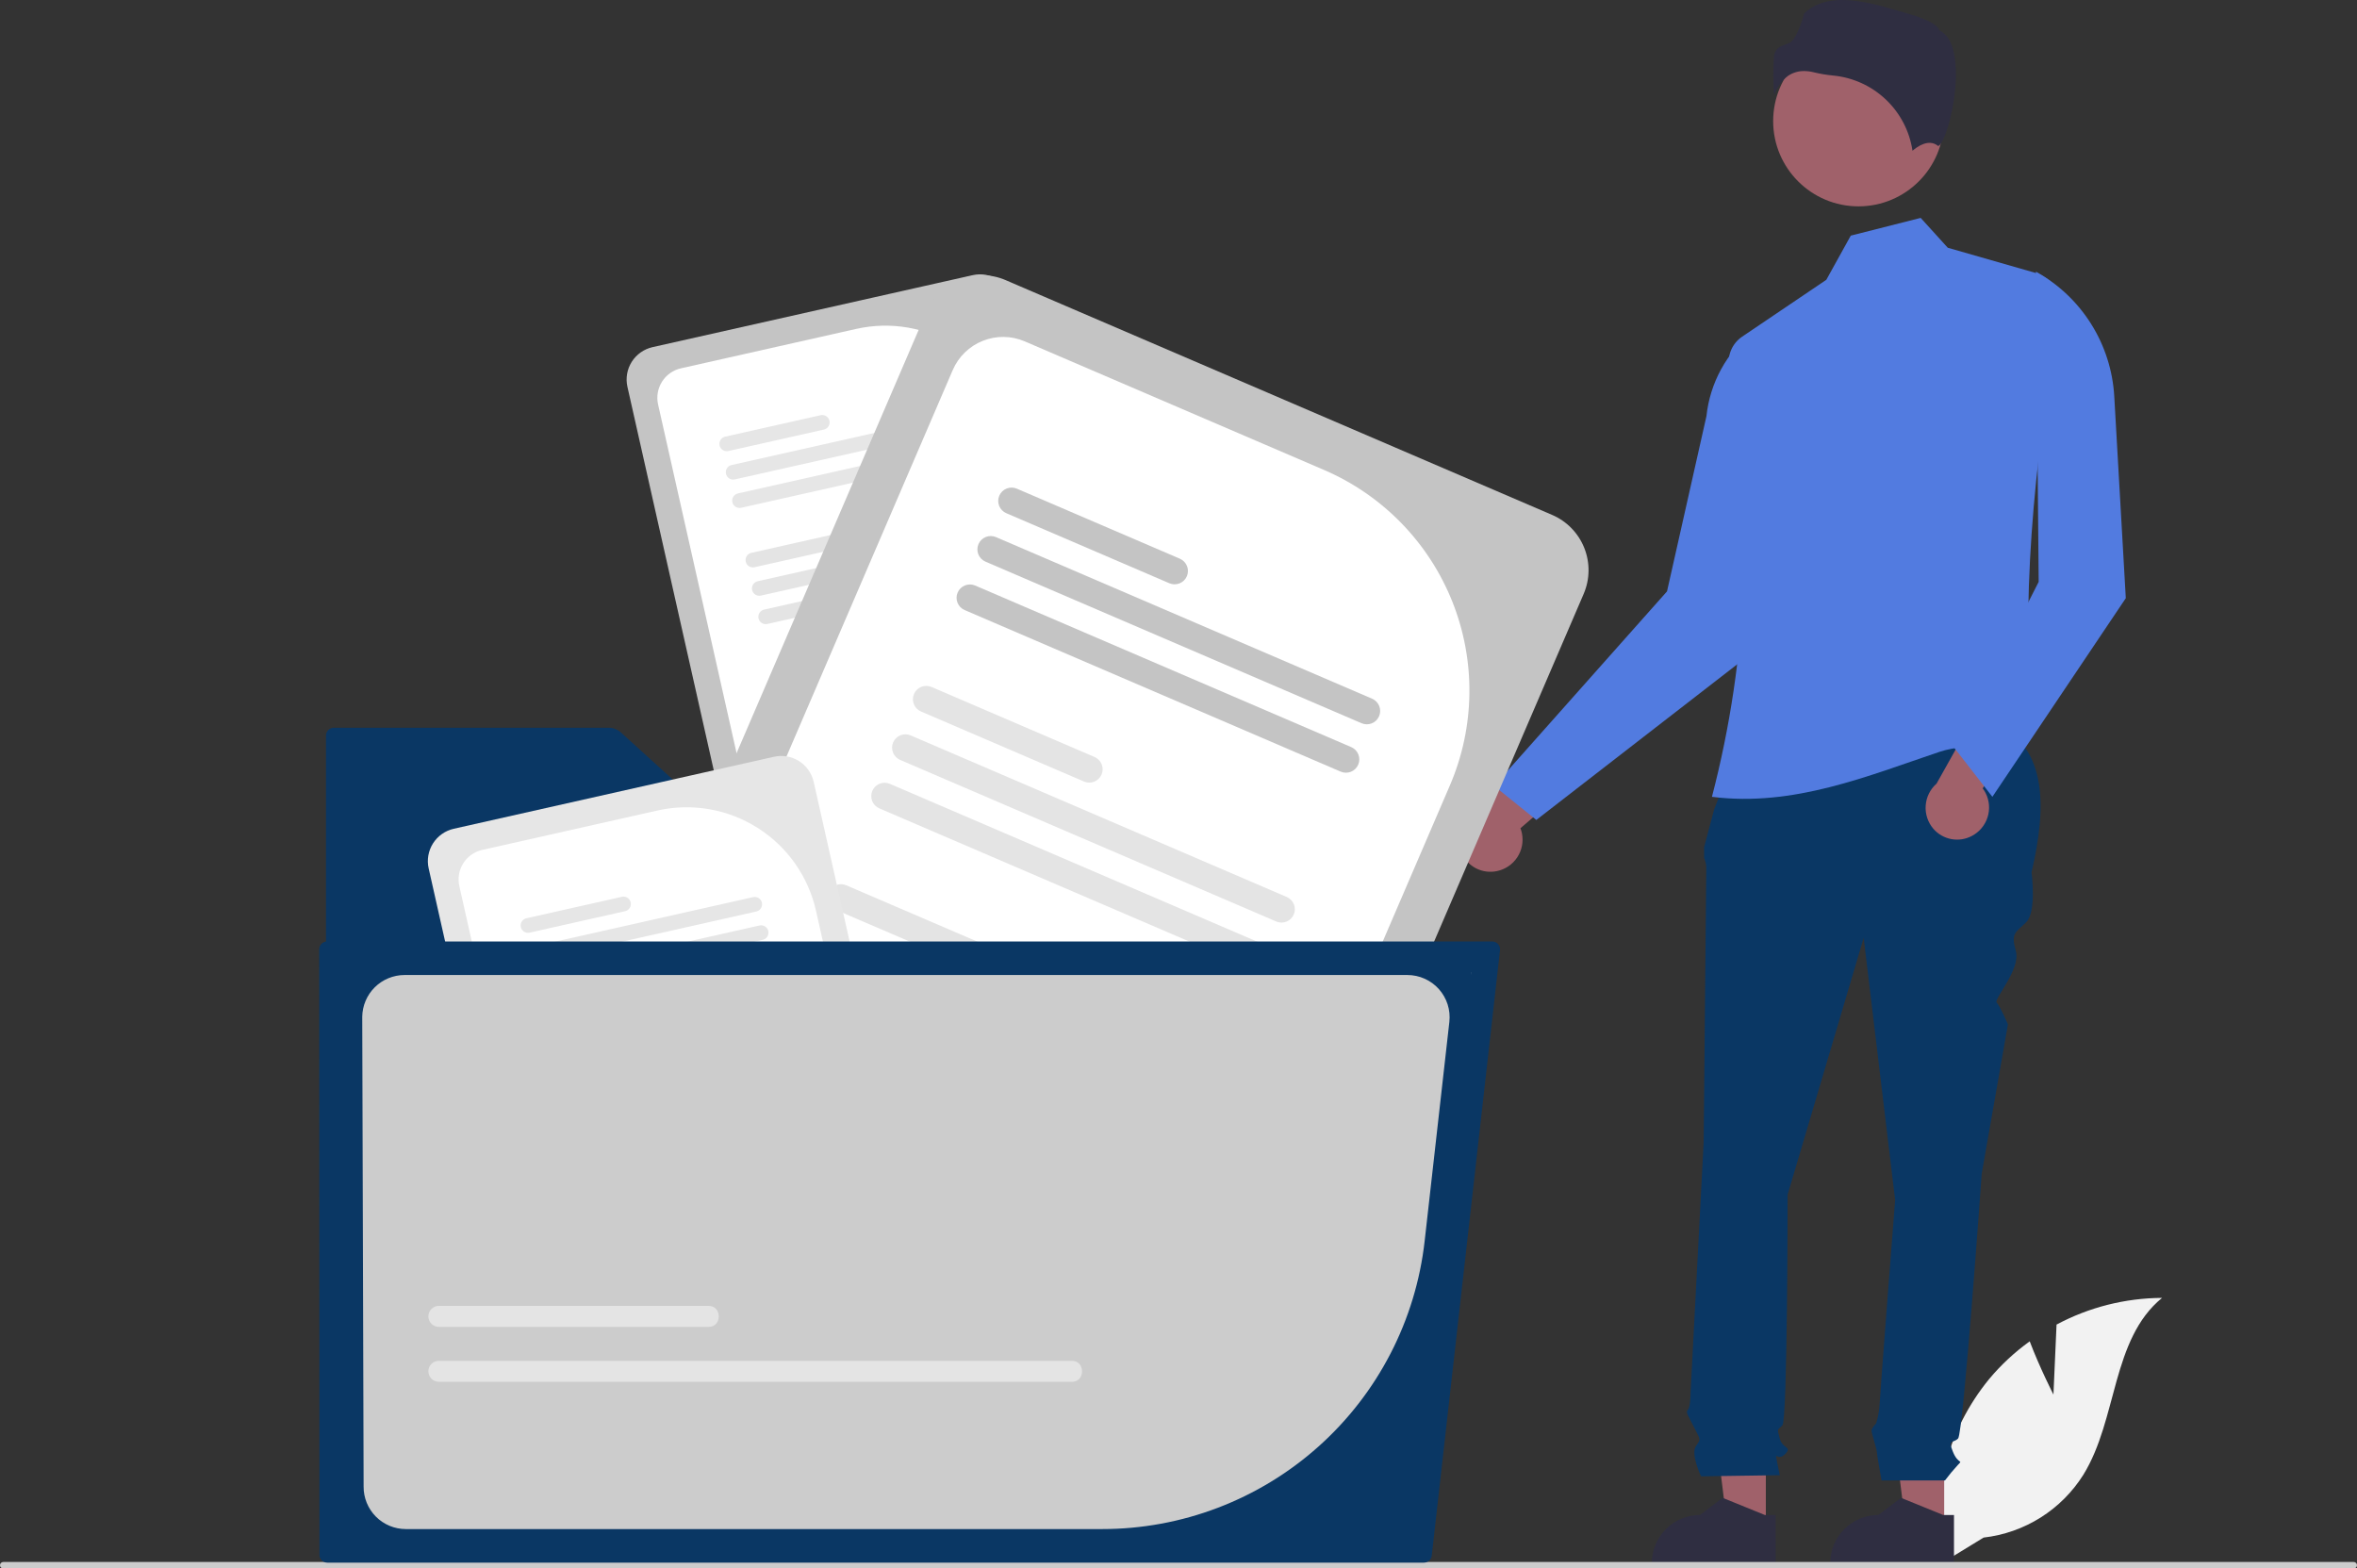 <svg width="263" height="175" viewBox="0 0 263 175" fill="none" xmlns="http://www.w3.org/2000/svg">
<rect x="0" y="0" width="263" height="175" fill="#333333" stroke="none"/>
<g clip-path="url(#clip0_195_13780)">
<path d="M167.04 97.189C167.961 96.997 168.769 96.451 169.29 95.668C169.812 94.886 170.005 93.931 169.827 93.008C169.788 92.804 169.73 92.604 169.655 92.41L179.216 84.174L172.965 82.407L164.844 90.499C163.991 90.906 163.332 91.632 163.01 92.519C162.689 93.407 162.729 94.386 163.124 95.245C163.459 95.965 164.029 96.549 164.741 96.903C165.453 97.256 166.264 97.357 167.04 97.189L167.04 97.189Z" fill="#A0616A"/>
<path d="M229.128 155.596L229.475 147.788C233.098 145.853 237.139 144.831 241.247 144.811C235.593 149.429 236.3 158.332 232.467 164.543C231.256 166.472 229.627 168.103 227.7 169.316C225.774 170.529 223.598 171.294 221.335 171.553L216.604 174.448C215.955 170.831 216.098 167.117 217.024 163.561C217.949 160.006 219.635 156.693 221.966 153.851C223.289 152.269 224.806 150.861 226.481 149.658C227.614 152.644 229.128 155.596 229.128 155.596Z" fill="#F2F2F2"/>
<path d="M216.938 170.429L212.654 170.429L210.616 153.918L216.939 153.918L216.938 170.429Z" fill="#A0616A"/>
<path d="M218.031 174.579L204.218 174.578V174.404C204.218 172.979 204.784 171.613 205.793 170.605C206.801 169.598 208.168 169.031 209.594 169.031H209.595L212.118 167.119L216.825 169.032L218.031 169.032L218.031 174.579Z" fill="#2F2E41"/>
<path d="M197.036 170.429L192.752 170.429L190.714 153.918L197.037 153.918L197.036 170.429Z" fill="#A0616A"/>
<path d="M198.128 174.579L184.315 174.578V174.404C184.316 172.979 184.882 171.613 185.89 170.605C186.898 169.598 188.266 169.031 189.692 169.031H189.692L192.215 167.119L196.923 169.032L198.129 169.032L198.128 174.579Z" fill="#2F2E41"/>
<path d="M195.182 80.161L223.046 80.857C228.338 83.729 228.418 89.946 226.684 97.327C226.684 97.327 227.269 101.714 226.099 102.883C224.928 104.053 224.343 104.053 224.928 106.101C225.513 108.148 222.421 111.491 222.796 111.867C223.172 112.242 224.05 114.289 224.05 114.289L221.123 130.96C221.123 130.96 219.075 159.913 218.489 160.498C217.904 161.083 217.318 160.498 217.904 161.96C218.489 163.423 219.075 162.838 218.489 163.423C217.971 163.981 217.482 164.567 217.026 165.178H209.95C209.95 165.178 209.416 162.253 209.416 161.96C209.416 161.668 208.831 159.913 208.831 159.621C208.831 159.328 209.348 158.811 209.348 158.811C209.527 158.217 209.648 157.606 209.709 156.989C209.709 156.404 211.465 133.884 211.465 133.884L207.953 104.638L199.465 133.299C199.465 133.299 199.465 158.451 198.88 159.036C198.294 159.621 198.294 159.328 198.587 160.498C198.88 161.668 200.051 161.376 199.172 162.253C198.294 163.13 198.002 161.668 198.294 163.13L198.587 164.593L189.807 164.718C189.807 164.718 188.636 162.253 189.221 161.376C189.807 160.498 189.772 160.738 189.058 159.302C188.343 157.866 188.051 157.574 188.343 157.281C188.636 156.989 188.636 155.433 188.636 155.433L190.099 127.45C190.099 127.45 190.392 97.912 190.392 97.034C190.414 96.583 190.331 96.132 190.149 95.719V94.528L191.27 90.308L195.182 80.161Z" fill="#0A3764"/>
<path d="M166.718 87.689L171.427 91.484L197.099 71.599L195.58 36.99C194.136 38.144 192.936 39.573 192.048 41.194C191.161 42.815 190.603 44.595 190.409 46.432L186.01 65.983L166.718 87.689Z" fill="#527BE0"/>
<path d="M191.023 88.903C200.11 90.064 208.483 86.548 216.391 83.894C219.961 82.696 223.558 83.947 226.873 81.921C225.439 67.814 226.831 51.924 229.875 34.991C230.049 34.032 229.868 33.043 229.366 32.208C228.863 31.373 228.074 30.749 227.145 30.453L217.335 27.641L214.314 24.311L206.514 26.29L203.783 31.222L194.399 37.558C193.851 37.928 193.422 38.447 193.163 39.055C192.904 39.662 192.826 40.332 192.938 40.983C195.758 56.908 195.104 73.253 191.023 88.903Z" fill="#527BE0"/>
<path d="M220.025 93.269C220.858 92.834 221.487 92.088 221.774 91.193C222.062 90.299 221.987 89.327 221.564 88.487C221.471 88.302 221.36 88.125 221.235 87.959L228.185 77.429L221.689 77.433L216.085 87.432C215.376 88.056 214.94 88.934 214.873 89.876C214.806 90.818 215.112 91.749 215.726 92.467C216.245 93.068 216.954 93.475 217.735 93.621C218.516 93.767 219.324 93.643 220.025 93.269L220.025 93.269Z" fill="#A0616A"/>
<path d="M218.062 83.439L222.315 88.904L237.202 66.742L235.915 44.227C235.751 41.359 234.863 38.58 233.336 36.147C231.808 33.714 229.689 31.706 227.176 30.311L227.48 64.92L218.062 83.439Z" fill="#527BE0"/>
<path d="M207.374 23.023C212.632 23.023 216.894 18.764 216.894 13.51C216.894 8.256 212.632 3.997 207.374 3.997C202.116 3.997 197.854 8.256 197.854 13.51C197.854 18.764 202.116 23.023 207.374 23.023Z" fill="#A0616A"/>
<path d="M201.308 7.927C201.677 7.93 202.043 7.978 202.4 8.07C203.103 8.239 203.817 8.359 204.537 8.428C206.741 8.636 208.811 9.575 210.419 11.096C212.026 12.617 213.076 14.633 213.402 16.82C213.956 16.338 215.214 15.452 216.246 16.276C216.262 16.289 216.271 16.296 216.307 16.279C216.993 15.954 218.209 11.956 218.246 8.436C218.265 6.567 217.971 4.181 216.459 3.426L216.379 3.386L216.358 3.3C216.257 2.879 215.128 2.162 213.166 1.604C209.601 0.589 204.287 -1.388 201.294 1.521C201.068 2.502 200.331 4.601 199.587 4.838C198.763 5.102 198.051 5.329 197.939 6.339C197.845 7.777 197.852 9.219 197.959 10.656C198.238 9.777 198.786 9.007 199.526 8.456C200.052 8.102 200.674 7.918 201.308 7.927Z" fill="#2F2E41"/>
<path d="M263 174.639C263 174.686 262.991 174.733 262.973 174.777C262.955 174.821 262.928 174.861 262.894 174.894C262.861 174.928 262.821 174.955 262.777 174.973C262.733 174.991 262.686 175 262.638 175H0.362C0.266 175 0.174 174.962 0.106 174.894C0.038 174.826 0 174.734 0 174.639C0 174.543 0.038 174.451 0.106 174.383C0.174 174.315 0.266 174.277 0.362 174.277H262.638C262.686 174.277 262.733 174.286 262.777 174.305C262.821 174.323 262.861 174.349 262.894 174.383C262.928 174.416 262.955 174.456 262.973 174.5C262.991 174.544 263 174.591 263 174.639Z" fill="#CCCCCC"/>
<path d="M108.545 30.699L72.809 38.733C71.852 38.95 71.019 39.537 70.494 40.366C69.969 41.194 69.795 42.198 70.009 43.155L79.808 86.678L121.796 77.239C122.141 77.163 122.457 76.989 122.705 76.738L112.97 33.497C112.753 32.54 112.166 31.708 111.336 31.184C110.507 30.659 109.503 30.485 108.545 30.699Z" fill="#C4C4C4"/>
<path d="M95.564 36.692L75.98 41.095C75.108 41.292 74.35 41.826 73.872 42.581C73.394 43.336 73.234 44.249 73.429 45.121L82.642 86.041L119.933 77.658L113.224 47.857C112.36 44.039 110.015 40.719 106.704 38.626C103.393 36.533 99.387 35.837 95.564 36.692Z" fill="white"/>
<path d="M112.762 75.452L88.177 80.979C88.072 81.002 87.972 81.046 87.884 81.108C87.795 81.17 87.72 81.249 87.662 81.34C87.605 81.431 87.565 81.533 87.547 81.639C87.528 81.746 87.531 81.855 87.555 81.96C87.578 82.065 87.623 82.165 87.685 82.253C87.747 82.341 87.826 82.416 87.918 82.474C88.009 82.531 88.111 82.57 88.217 82.589C88.323 82.607 88.433 82.604 88.538 82.58L113.123 77.053C113.228 77.03 113.328 76.986 113.416 76.924C113.505 76.862 113.58 76.783 113.638 76.692C113.696 76.6 113.735 76.499 113.754 76.392C113.772 76.286 113.77 76.177 113.746 76.072C113.722 75.966 113.678 75.867 113.616 75.779C113.553 75.69 113.474 75.615 113.383 75.558C113.291 75.5 113.189 75.461 113.083 75.443C112.976 75.425 112.867 75.428 112.762 75.452Z" fill="#E4E4E4"/>
<path d="M112.049 72.285L87.464 77.812C87.251 77.86 87.066 77.99 86.95 78.174C86.833 78.359 86.794 78.581 86.842 78.794C86.89 79.007 87.021 79.191 87.205 79.308C87.389 79.424 87.612 79.463 87.825 79.415L112.41 73.888C112.515 73.865 112.615 73.82 112.703 73.758C112.791 73.696 112.866 73.617 112.924 73.526C112.982 73.435 113.021 73.333 113.039 73.227C113.058 73.121 113.055 73.012 113.031 72.906C113.008 72.801 112.963 72.701 112.901 72.613C112.839 72.525 112.76 72.45 112.669 72.392C112.578 72.335 112.476 72.296 112.369 72.277C112.263 72.259 112.154 72.261 112.049 72.285H112.049Z" fill="#E4E4E4"/>
<path d="M97.409 72.251L86.751 74.647C86.539 74.695 86.354 74.825 86.238 75.009C86.121 75.193 86.083 75.415 86.13 75.628C86.178 75.84 86.308 76.025 86.493 76.141C86.677 76.257 86.899 76.296 87.112 76.248L97.769 73.852C97.874 73.829 97.974 73.785 98.063 73.723C98.151 73.661 98.227 73.582 98.284 73.491C98.342 73.4 98.382 73.298 98.4 73.192C98.419 73.085 98.416 72.976 98.392 72.871C98.369 72.766 98.324 72.666 98.262 72.578C98.2 72.49 98.121 72.415 98.029 72.357C97.938 72.299 97.836 72.26 97.729 72.242C97.623 72.224 97.514 72.227 97.409 72.251Z" fill="#E4E4E4"/>
<path d="M109.843 62.489L85.258 68.016C85.153 68.039 85.053 68.084 84.965 68.146C84.877 68.208 84.802 68.287 84.744 68.378C84.627 68.562 84.589 68.785 84.637 68.998C84.685 69.21 84.815 69.395 84.999 69.511C85.184 69.628 85.407 69.667 85.619 69.619L110.204 64.092C110.309 64.068 110.409 64.024 110.497 63.962C110.586 63.9 110.661 63.821 110.718 63.73C110.776 63.638 110.815 63.537 110.834 63.43C110.852 63.324 110.849 63.215 110.826 63.11C110.802 63.005 110.758 62.905 110.696 62.817C110.633 62.729 110.554 62.654 110.463 62.596C110.372 62.538 110.27 62.499 110.164 62.481C110.058 62.462 109.949 62.465 109.843 62.489Z" fill="#E4E4E4"/>
<path d="M109.131 59.323L84.546 64.85C84.441 64.874 84.341 64.918 84.252 64.98C84.164 65.042 84.089 65.121 84.031 65.212C83.973 65.303 83.934 65.405 83.915 65.511C83.897 65.617 83.9 65.726 83.923 65.832C83.947 65.937 83.991 66.036 84.054 66.125C84.116 66.213 84.195 66.288 84.286 66.345C84.377 66.403 84.479 66.442 84.586 66.46C84.692 66.479 84.801 66.476 84.906 66.452L109.491 60.925C109.597 60.901 109.696 60.857 109.784 60.795C109.873 60.733 109.948 60.654 110.006 60.563C110.063 60.472 110.103 60.37 110.121 60.264C110.139 60.158 110.137 60.049 110.113 59.944C110.089 59.839 110.045 59.739 109.983 59.651C109.921 59.563 109.842 59.488 109.751 59.43C109.659 59.373 109.558 59.334 109.451 59.315C109.345 59.297 109.236 59.3 109.131 59.323Z" fill="#E4E4E4"/>
<path d="M94.49 59.288L83.833 61.684C83.728 61.708 83.628 61.752 83.54 61.814C83.452 61.876 83.376 61.955 83.319 62.046C83.261 62.137 83.222 62.239 83.204 62.345C83.185 62.452 83.188 62.56 83.212 62.666C83.235 62.771 83.279 62.871 83.342 62.959C83.404 63.047 83.483 63.122 83.574 63.18C83.665 63.237 83.767 63.277 83.873 63.295C83.98 63.313 84.089 63.311 84.194 63.287L94.851 60.891C94.957 60.867 95.056 60.823 95.144 60.761C95.233 60.699 95.308 60.62 95.365 60.529C95.423 60.438 95.462 60.336 95.481 60.23C95.499 60.123 95.496 60.014 95.473 59.909C95.449 59.804 95.405 59.705 95.343 59.616C95.281 59.528 95.201 59.453 95.11 59.395C95.019 59.338 94.917 59.298 94.811 59.28C94.704 59.262 94.596 59.264 94.49 59.288Z" fill="#E4E4E4"/>
<path d="M106.925 49.526L82.34 55.053C82.127 55.101 81.942 55.231 81.826 55.415C81.709 55.599 81.67 55.822 81.718 56.035C81.766 56.247 81.897 56.432 82.081 56.549C82.265 56.665 82.488 56.704 82.701 56.656L107.286 51.129C107.391 51.105 107.491 51.061 107.579 50.999C107.667 50.937 107.742 50.858 107.8 50.767C107.858 50.675 107.897 50.574 107.915 50.468C107.934 50.361 107.931 50.252 107.907 50.147C107.884 50.042 107.839 49.942 107.777 49.854C107.715 49.766 107.636 49.691 107.545 49.633C107.454 49.575 107.352 49.536 107.245 49.518C107.139 49.499 107.03 49.502 106.925 49.526Z" fill="#E6E6E6"/>
<path d="M106.212 46.36L81.627 51.887C81.522 51.911 81.423 51.955 81.334 52.017C81.246 52.08 81.171 52.158 81.113 52.25C80.997 52.434 80.958 52.657 81.006 52.869C81.054 53.082 81.184 53.267 81.368 53.383C81.553 53.5 81.776 53.538 81.989 53.49L106.573 47.963C106.679 47.94 106.778 47.895 106.867 47.833C106.955 47.771 107.03 47.692 107.088 47.601C107.145 47.51 107.185 47.408 107.203 47.302C107.221 47.196 107.219 47.087 107.195 46.982C107.171 46.876 107.127 46.777 107.065 46.689C107.003 46.6 106.924 46.525 106.832 46.468C106.741 46.41 106.639 46.371 106.533 46.352C106.427 46.334 106.318 46.337 106.212 46.36Z" fill="#E6E6E6"/>
<path d="M91.571 46.325L80.914 48.721C80.701 48.768 80.516 48.899 80.4 49.083C80.283 49.267 80.245 49.49 80.293 49.702C80.34 49.915 80.471 50.1 80.655 50.216C80.839 50.333 81.062 50.371 81.275 50.324L91.932 47.928C92.037 47.904 92.137 47.86 92.225 47.798C92.314 47.736 92.389 47.657 92.447 47.566C92.504 47.474 92.543 47.373 92.562 47.266C92.58 47.16 92.578 47.051 92.554 46.946C92.53 46.841 92.486 46.741 92.424 46.653C92.362 46.565 92.283 46.49 92.191 46.432C92.1 46.374 91.998 46.335 91.892 46.317C91.786 46.298 91.677 46.301 91.571 46.325Z" fill="#E6E6E6"/>
<path d="M37.251 81.198C37.018 81.198 36.795 81.291 36.63 81.455C36.465 81.62 36.373 81.843 36.373 82.076V172.862C36.373 173.095 36.465 173.318 36.63 173.483C36.795 173.647 37.018 173.74 37.251 173.74H151.164C151.397 173.74 151.62 173.647 151.785 173.483C151.949 173.318 152.042 173.095 152.042 172.862V96.649C152.042 96.416 151.949 96.193 151.785 96.028C151.62 95.864 151.397 95.771 151.164 95.771H85.785C85.122 95.771 84.482 95.524 83.991 95.078L69.293 81.733C68.914 81.388 68.419 81.197 67.907 81.198H37.251Z" fill="#0A3764"/>
<path d="M173.196 57.453L112.202 31.25C110.566 30.549 108.72 30.526 107.067 31.184C105.414 31.843 104.09 33.13 103.386 34.762L71.425 109.048L143.09 139.835C143.677 140.089 144.326 140.17 144.958 140.066L176.711 66.262C177.412 64.628 177.435 62.783 176.776 61.131C176.117 59.48 174.83 58.157 173.196 57.453Z" fill="#C4C4C4"/>
<path d="M147.766 52.446L114.34 38.087C112.851 37.449 111.169 37.427 109.664 38.026C108.159 38.625 106.953 39.796 106.311 41.283L76.262 111.126L139.91 138.469L161.794 87.605C164.591 81.083 164.685 73.719 162.055 67.127C159.425 60.536 154.287 55.257 147.766 52.446Z" fill="white"/>
<path d="M131.736 127.608L89.774 109.581C89.594 109.504 89.401 109.462 89.206 109.46C89.01 109.457 88.816 109.493 88.634 109.565C88.452 109.637 88.286 109.744 88.146 109.881C88.006 110.017 87.894 110.18 87.816 110.36C87.739 110.539 87.698 110.732 87.695 110.928C87.693 111.123 87.729 111.317 87.802 111.499C87.874 111.681 87.982 111.846 88.119 111.986C88.255 112.126 88.418 112.238 88.598 112.315L130.56 130.341C130.739 130.419 130.933 130.46 131.128 130.463C131.324 130.466 131.518 130.43 131.7 130.358C131.882 130.285 132.048 130.178 132.188 130.042C132.328 129.905 132.44 129.743 132.518 129.563C132.595 129.383 132.636 129.19 132.638 128.995C132.641 128.799 132.605 128.605 132.532 128.423C132.46 128.242 132.352 128.076 132.215 127.936C132.079 127.796 131.916 127.685 131.736 127.608Z" fill="#E4E4E4"/>
<path d="M134.061 122.203L92.1 104.176C91.737 104.02 91.326 104.015 90.96 104.161C90.593 104.307 90.299 104.593 90.143 104.956C89.987 105.319 89.981 105.729 90.127 106.095C90.274 106.462 90.56 106.756 90.923 106.912L132.884 124.939C133.064 125.016 133.257 125.057 133.453 125.06C133.648 125.062 133.843 125.026 134.024 124.954C134.206 124.881 134.372 124.774 134.512 124.637C134.652 124.501 134.764 124.338 134.842 124.159C134.919 123.979 134.96 123.786 134.963 123.59C134.965 123.395 134.929 123.201 134.857 123.019C134.784 122.837 134.677 122.672 134.54 122.532C134.404 122.392 134.241 122.28 134.061 122.203H134.061Z" fill="#E4E4E4"/>
<path d="M112.614 106.588L94.424 98.774C94.244 98.696 94.051 98.655 93.856 98.653C93.66 98.65 93.466 98.686 93.284 98.758C93.102 98.83 92.937 98.938 92.797 99.074C92.656 99.21 92.544 99.373 92.467 99.552C92.39 99.732 92.349 99.925 92.346 100.12C92.344 100.316 92.38 100.51 92.452 100.691C92.525 100.873 92.632 101.038 92.769 101.178C92.906 101.318 93.068 101.43 93.248 101.507L111.438 109.321C111.617 109.399 111.81 109.44 112.006 109.443C112.202 109.445 112.396 109.409 112.578 109.337C112.759 109.265 112.925 109.157 113.065 109.021C113.205 108.885 113.317 108.722 113.395 108.543C113.472 108.363 113.513 108.17 113.515 107.975C113.518 107.779 113.482 107.585 113.409 107.404C113.337 107.222 113.229 107.057 113.093 106.917C112.956 106.777 112.793 106.665 112.614 106.588Z" fill="#E4E4E4"/>
<path d="M141.255 105.482L99.294 87.456C98.931 87.3 98.521 87.295 98.154 87.442C97.787 87.588 97.493 87.874 97.338 88.236C97.181 88.599 97.176 89.009 97.322 89.375C97.468 89.742 97.754 90.036 98.116 90.192L140.078 108.218C140.258 108.296 140.451 108.337 140.647 108.34C140.843 108.343 141.037 108.307 141.219 108.235C141.401 108.162 141.567 108.055 141.708 107.919C141.848 107.782 141.96 107.619 142.037 107.439C142.115 107.26 142.156 107.066 142.158 106.871C142.161 106.675 142.125 106.481 142.052 106.299C141.98 106.117 141.872 105.951 141.735 105.811C141.598 105.671 141.435 105.559 141.255 105.482Z" fill="#E4E4E4"/>
<path d="M143.579 100.08L101.617 82.053C101.438 81.976 101.245 81.935 101.049 81.932C100.853 81.929 100.659 81.965 100.477 82.037C100.295 82.109 100.129 82.217 99.989 82.353C99.849 82.489 99.737 82.652 99.66 82.832C99.582 83.011 99.541 83.204 99.539 83.4C99.536 83.596 99.572 83.79 99.645 83.971C99.718 84.153 99.825 84.318 99.962 84.458C100.099 84.598 100.262 84.71 100.441 84.787L142.403 102.813C142.583 102.891 142.776 102.932 142.971 102.935C143.167 102.938 143.361 102.902 143.543 102.83C143.725 102.758 143.891 102.65 144.031 102.514C144.172 102.377 144.283 102.215 144.361 102.035C144.438 101.856 144.479 101.662 144.482 101.467C144.484 101.271 144.448 101.077 144.376 100.896C144.303 100.714 144.195 100.549 144.058 100.409C143.922 100.269 143.759 100.157 143.579 100.08Z" fill="#E4E4E4"/>
<path d="M122.133 84.462L103.943 76.648C103.58 76.492 103.17 76.487 102.803 76.633C102.436 76.78 102.142 77.066 101.986 77.428C101.83 77.791 101.824 78.201 101.971 78.568C102.117 78.934 102.403 79.228 102.766 79.384L120.955 87.198C121.135 87.276 121.329 87.317 121.524 87.32C121.72 87.322 121.914 87.286 122.096 87.214C122.278 87.142 122.444 87.034 122.584 86.898C122.724 86.761 122.836 86.599 122.914 86.419C122.991 86.239 123.032 86.046 123.035 85.85C123.037 85.655 123.001 85.461 122.929 85.279C122.856 85.097 122.749 84.932 122.612 84.791C122.475 84.651 122.312 84.54 122.133 84.462Z" fill="#E4E4E4"/>
<path d="M150.774 83.357L108.813 65.331C108.45 65.175 108.04 65.17 107.673 65.317C107.306 65.463 107.013 65.749 106.857 66.111C106.701 66.474 106.695 66.883 106.841 67.25C106.987 67.617 107.273 67.91 107.636 68.067L149.597 86.093C149.777 86.171 149.97 86.212 150.166 86.214C150.361 86.217 150.556 86.181 150.738 86.109C150.92 86.036 151.085 85.929 151.226 85.792C151.366 85.656 151.478 85.493 151.555 85.314C151.632 85.134 151.674 84.941 151.676 84.745C151.679 84.55 151.643 84.355 151.57 84.174C151.498 83.992 151.39 83.826 151.253 83.686C151.117 83.546 150.954 83.434 150.774 83.357Z" fill="#C4C4C4"/>
<path d="M153.098 77.955L111.137 59.928C110.774 59.773 110.364 59.767 109.997 59.914C109.63 60.06 109.337 60.346 109.181 60.709C109.025 61.071 109.019 61.481 109.165 61.847C109.311 62.214 109.597 62.508 109.96 62.664L151.921 80.691C152.101 80.769 152.295 80.81 152.491 80.813C152.687 80.816 152.881 80.781 153.064 80.708C153.246 80.636 153.412 80.529 153.553 80.392C153.693 80.255 153.805 80.092 153.883 79.912C153.96 79.733 154.001 79.539 154.004 79.343C154.006 79.147 153.97 78.953 153.897 78.771C153.824 78.589 153.716 78.423 153.579 78.283C153.442 78.143 153.279 78.031 153.098 77.955Z" fill="#C4C4C4"/>
<path d="M131.652 62.337L113.462 54.523C113.099 54.367 112.689 54.362 112.322 54.508C111.955 54.655 111.661 54.941 111.505 55.303C111.349 55.666 111.344 56.076 111.49 56.443C111.636 56.809 111.922 57.103 112.285 57.259L130.475 65.073C130.655 65.151 130.848 65.192 131.044 65.195C131.24 65.197 131.434 65.161 131.616 65.089C131.798 65.017 131.963 64.909 132.104 64.773C132.244 64.636 132.356 64.474 132.433 64.294C132.51 64.114 132.552 63.921 132.554 63.725C132.557 63.53 132.521 63.336 132.448 63.154C132.376 62.972 132.268 62.807 132.131 62.666C131.995 62.526 131.832 62.415 131.652 62.337V62.337Z" fill="#C4C4C4"/>
<path d="M86.367 84.434L50.631 92.468C49.673 92.684 48.841 93.272 48.316 94.1C47.791 94.929 47.617 95.933 47.831 96.89L57.63 140.413L99.618 130.974C99.963 130.897 100.278 130.723 100.527 130.472L90.792 87.232C90.575 86.275 89.988 85.443 89.158 84.919C88.328 84.394 87.325 84.22 86.367 84.434Z" fill="#E6E6E6"/>
<path d="M73.386 90.427L53.801 94.83C52.93 95.027 52.172 95.561 51.693 96.316C51.215 97.071 51.056 97.984 51.251 98.856L60.464 139.776L97.755 131.393L91.046 101.592C90.181 97.774 87.837 94.454 84.526 92.361C81.215 90.268 77.209 89.572 73.386 90.427Z" fill="white"/>
<path d="M90.584 129.187L65.999 134.714C65.894 134.737 65.794 134.781 65.706 134.843C65.617 134.905 65.542 134.984 65.484 135.075C65.426 135.166 65.387 135.268 65.368 135.374C65.35 135.48 65.353 135.589 65.376 135.695C65.4 135.8 65.444 135.9 65.507 135.988C65.569 136.076 65.648 136.151 65.739 136.209C65.831 136.266 65.932 136.305 66.039 136.323C66.145 136.342 66.254 136.339 66.36 136.315L90.944 130.788C91.05 130.765 91.15 130.721 91.238 130.659C91.327 130.596 91.402 130.518 91.46 130.426C91.518 130.335 91.557 130.234 91.576 130.127C91.594 130.021 91.591 129.912 91.568 129.807C91.544 129.701 91.5 129.602 91.437 129.513C91.375 129.425 91.296 129.35 91.204 129.293C91.113 129.235 91.011 129.196 90.905 129.178C90.798 129.16 90.689 129.163 90.584 129.187Z" fill="#E4E4E4"/>
<path d="M89.871 126.02L65.286 131.547C65.073 131.594 64.888 131.725 64.771 131.909C64.655 132.093 64.616 132.316 64.664 132.528C64.712 132.741 64.842 132.926 65.027 133.042C65.211 133.159 65.434 133.197 65.647 133.15L90.231 127.623C90.444 127.575 90.629 127.444 90.746 127.26C90.862 127.076 90.901 126.853 90.853 126.641C90.805 126.428 90.675 126.243 90.491 126.127C90.306 126.01 90.083 125.972 89.871 126.02Z" fill="#E4E4E4"/>
<path d="M75.23 125.986L64.573 128.382C64.468 128.405 64.368 128.449 64.28 128.512C64.192 128.574 64.117 128.653 64.059 128.744C64.002 128.835 63.963 128.936 63.944 129.042C63.926 129.149 63.928 129.257 63.952 129.363C63.976 129.468 64.02 129.567 64.082 129.655C64.144 129.743 64.223 129.818 64.314 129.876C64.406 129.934 64.507 129.973 64.613 129.991C64.72 130.009 64.829 130.007 64.934 129.983L75.591 127.587C75.696 127.564 75.796 127.52 75.885 127.458C75.973 127.396 76.048 127.317 76.106 127.226C76.164 127.135 76.203 127.033 76.222 126.927C76.24 126.82 76.238 126.711 76.214 126.606C76.19 126.501 76.146 126.401 76.084 126.313C76.021 126.225 75.942 126.149 75.851 126.092C75.76 126.034 75.658 125.995 75.551 125.977C75.445 125.959 75.336 125.962 75.23 125.986Z" fill="#E4E4E4"/>
<path d="M87.665 116.224L63.08 121.751C62.975 121.774 62.875 121.818 62.787 121.881C62.699 121.943 62.624 122.022 62.566 122.113C62.449 122.297 62.411 122.52 62.459 122.732C62.506 122.945 62.637 123.13 62.821 123.246C63.005 123.363 63.228 123.401 63.441 123.354L88.026 117.827C88.239 117.779 88.424 117.649 88.54 117.464C88.657 117.28 88.695 117.057 88.648 116.845C88.6 116.632 88.469 116.447 88.285 116.331C88.101 116.214 87.878 116.176 87.665 116.224Z" fill="#E4E4E4"/>
<path d="M86.953 113.058L62.368 118.585C62.262 118.609 62.163 118.653 62.074 118.715C61.986 118.777 61.911 118.856 61.853 118.947C61.795 119.038 61.756 119.14 61.737 119.246C61.719 119.352 61.721 119.461 61.745 119.566C61.769 119.672 61.813 119.771 61.875 119.859C61.938 119.948 62.017 120.023 62.108 120.08C62.199 120.138 62.301 120.177 62.407 120.195C62.514 120.213 62.623 120.211 62.728 120.187L87.313 114.66C87.418 114.636 87.518 114.592 87.606 114.53C87.695 114.468 87.77 114.389 87.827 114.298C87.885 114.207 87.924 114.105 87.943 113.999C87.961 113.893 87.959 113.784 87.935 113.679C87.911 113.573 87.867 113.474 87.805 113.386C87.743 113.298 87.664 113.223 87.572 113.165C87.481 113.107 87.379 113.068 87.273 113.05C87.167 113.032 87.058 113.034 86.953 113.058Z" fill="#E4E4E4"/>
<path d="M72.312 113.022L61.655 115.418C61.442 115.466 61.257 115.596 61.141 115.781C61.024 115.965 60.985 116.188 61.033 116.4C61.081 116.613 61.212 116.798 61.396 116.914C61.58 117.031 61.803 117.069 62.016 117.021L72.673 114.625C72.886 114.578 73.071 114.447 73.187 114.263C73.304 114.079 73.342 113.856 73.295 113.644C73.247 113.431 73.116 113.246 72.932 113.13C72.748 113.013 72.525 112.975 72.312 113.022Z" fill="#E4E4E4"/>
<path d="M84.746 103.26L60.162 108.787C60.056 108.811 59.957 108.855 59.868 108.917C59.78 108.979 59.705 109.058 59.647 109.15C59.531 109.334 59.492 109.557 59.54 109.769C59.588 109.982 59.718 110.167 59.903 110.283C60.087 110.4 60.31 110.438 60.523 110.39L85.108 104.863C85.213 104.84 85.312 104.795 85.401 104.733C85.489 104.671 85.564 104.592 85.622 104.501C85.68 104.41 85.719 104.308 85.737 104.202C85.755 104.096 85.753 103.987 85.729 103.881C85.705 103.776 85.661 103.677 85.599 103.588C85.537 103.5 85.458 103.425 85.367 103.368C85.275 103.31 85.174 103.271 85.067 103.252C84.961 103.234 84.852 103.237 84.746 103.26H84.746Z" fill="#E6E6E6"/>
<path d="M84.034 100.095L59.449 105.622C59.344 105.646 59.244 105.69 59.156 105.752C59.068 105.814 58.993 105.893 58.935 105.984C58.818 106.169 58.78 106.391 58.828 106.604C58.876 106.817 59.006 107.001 59.19 107.118C59.374 107.234 59.597 107.273 59.81 107.225L84.395 101.698C84.608 101.65 84.793 101.52 84.909 101.336C85.026 101.152 85.065 100.929 85.017 100.716C84.969 100.504 84.838 100.319 84.654 100.202C84.47 100.086 84.247 100.047 84.034 100.095H84.034Z" fill="#E6E6E6"/>
<path d="M69.393 100.06L58.736 102.455C58.523 102.503 58.338 102.634 58.222 102.818C58.105 103.002 58.066 103.225 58.114 103.437C58.162 103.65 58.293 103.835 58.477 103.951C58.661 104.068 58.884 104.106 59.097 104.058L69.754 101.663C69.859 101.639 69.959 101.595 70.047 101.533C70.135 101.47 70.211 101.392 70.268 101.3C70.326 101.209 70.365 101.108 70.384 101.001C70.402 100.895 70.399 100.786 70.376 100.681C70.352 100.576 70.308 100.476 70.246 100.388C70.183 100.3 70.104 100.225 70.013 100.167C69.922 100.109 69.82 100.07 69.714 100.052C69.607 100.033 69.498 100.036 69.393 100.06Z" fill="#E6E6E6"/>
<path d="M36.497 105.043C36.382 105.043 36.267 105.066 36.161 105.11C36.054 105.154 35.957 105.219 35.876 105.3C35.794 105.382 35.729 105.479 35.685 105.585C35.641 105.692 35.618 105.806 35.618 105.921C35.618 105.954 35.645 173.568 35.645 173.568C35.669 173.783 35.772 173.981 35.933 174.125C36.094 174.269 36.302 174.348 36.518 174.348H158.885C159.101 174.348 159.31 174.269 159.471 174.125C159.632 173.981 159.734 173.783 159.758 173.568L167.375 106.02C167.389 105.897 167.376 105.773 167.339 105.655C167.301 105.537 167.239 105.429 167.157 105.336C167.075 105.244 166.974 105.17 166.861 105.119C166.748 105.069 166.626 105.043 166.502 105.043L36.497 105.043Z" fill="#0A3764"/>
<path d="M45.132 108.786C43.89 108.79 42.7 109.282 41.818 110.155C40.937 111.028 40.434 112.213 40.42 113.454L40.573 165.855C40.567 166.477 40.685 167.093 40.919 167.669C41.154 168.245 41.5 168.769 41.938 169.211C42.376 169.653 42.898 170.003 43.472 170.242C44.046 170.481 44.662 170.604 45.285 170.604H122.962C131.871 170.61 140.469 167.334 147.112 161.402C153.755 155.47 157.976 147.299 158.968 138.452L161.722 114.022C161.797 113.364 161.731 112.697 161.53 112.065C161.328 111.434 160.996 110.852 160.554 110.357C160.112 109.863 159.57 109.468 158.965 109.197C158.359 108.926 157.703 108.786 157.04 108.786H45.132ZM164.168 108.786L164.154 108.483H164.168V108.786Z" fill="#CCCCCC"/>
<path d="M79.062 148.045H48.971C48.66 148.045 48.362 147.922 48.142 147.702C47.922 147.483 47.798 147.185 47.798 146.874C47.798 146.563 47.922 146.265 48.142 146.045C48.362 145.826 48.66 145.702 48.971 145.702H79.062C80.574 145.681 80.589 148.067 79.062 148.045Z" fill="#E4E4E4"/>
<path d="M119.598 154.174H48.971C48.66 154.174 48.362 154.05 48.142 153.831C47.922 153.611 47.798 153.313 47.798 153.002C47.798 152.692 47.922 152.394 48.142 152.174C48.362 151.954 48.66 151.831 48.971 151.831H119.598C121.11 151.81 121.125 154.195 119.598 154.174Z" fill="#E4E4E4"/>
</g>
<defs>
<clipPath id="clip0_195_13780">
<rect width="263" height="175" fill="white"/>
</clipPath>
</defs>
</svg>
